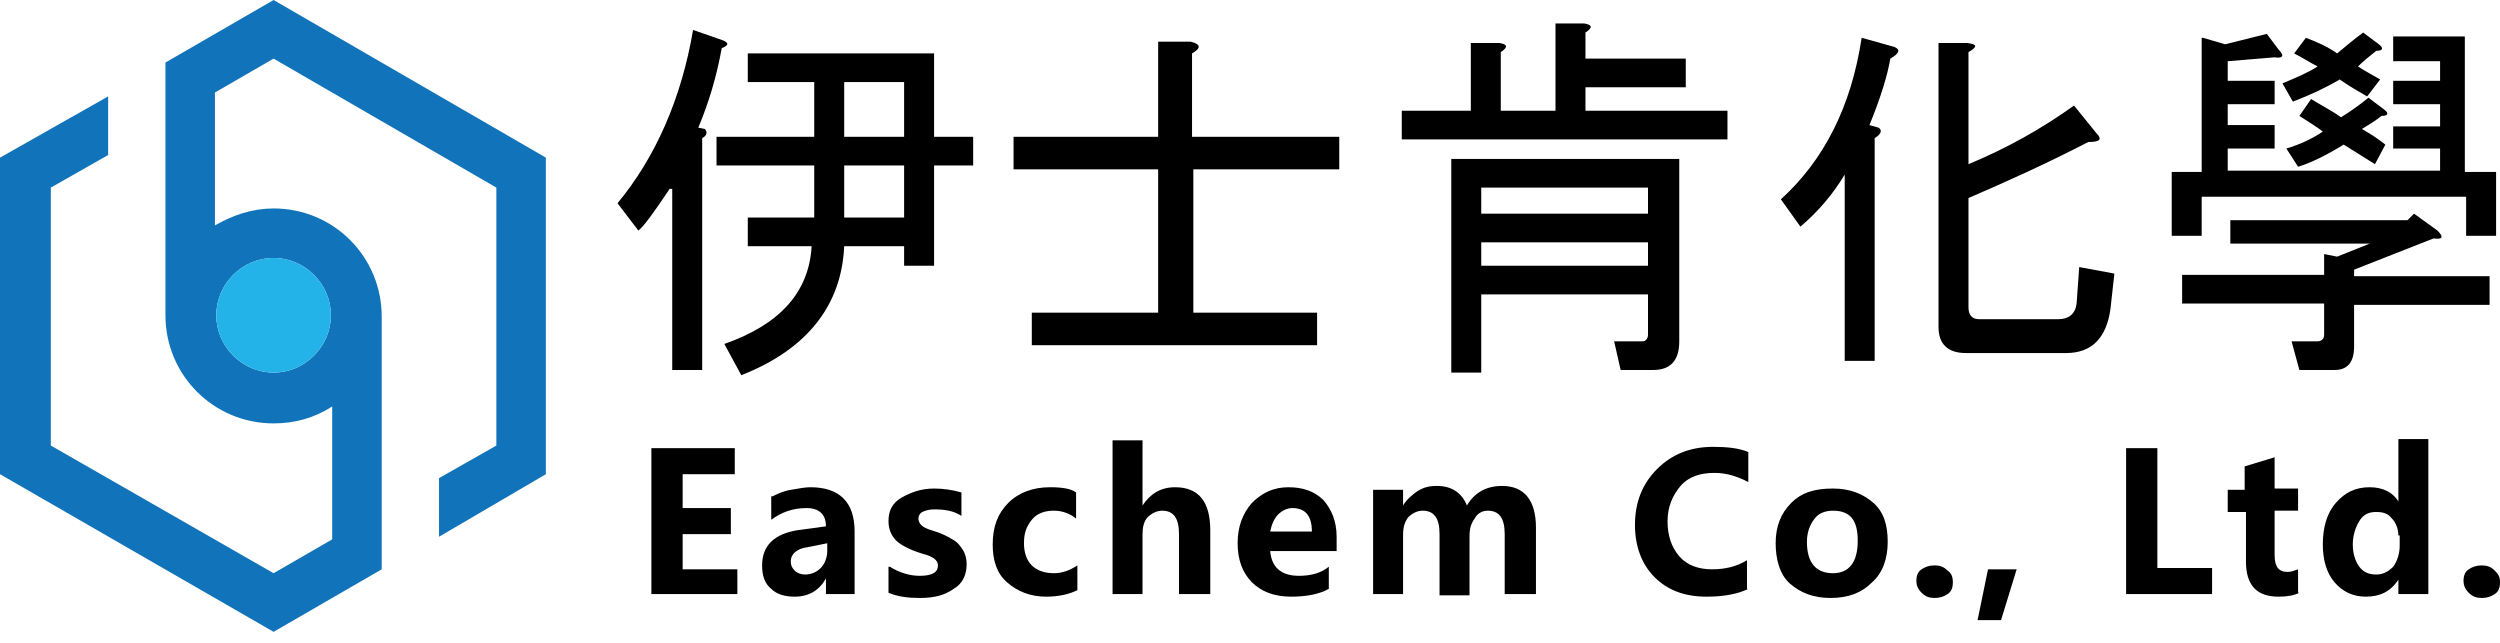 <svg width="210" height="54" viewBox="0 0 210 54" fill="none" xmlns="http://www.w3.org/2000/svg">
<g clip-path="url(#clip0_1037_60)">
<path d="M22.981 0L13.898 5.253V26.483C13.898 31.516 17.947 35.565 22.981 35.565C24.732 35.565 26.373 35.128 27.905 34.143V45.305L22.981 48.15L4.268 37.426V15.758L9.083 13.022V8.098L0 13.241V39.833L22.981 53.075L32.064 47.822V26.592C32.064 21.558 28.015 17.509 22.981 17.509C21.23 17.509 19.588 18.056 18.056 18.932V7.77L22.981 4.924L41.694 15.758V37.426L36.879 40.161V45.086L45.852 39.833V13.241L22.981 0ZM22.981 21.668C25.607 21.668 27.796 23.856 27.796 26.483C27.796 29.109 25.607 31.298 22.981 31.298C20.354 31.298 18.166 29.109 18.166 26.483C18.166 23.856 20.354 21.668 22.981 21.668Z" fill="#1173BA"/>
<path d="M22.981 21.668C25.607 21.668 27.796 23.856 27.796 26.483C27.796 29.109 25.607 31.297 22.981 31.297C20.355 31.297 18.166 29.109 18.166 26.483C18.166 23.856 20.355 21.668 22.981 21.668Z" fill="#24B3E8"/>
<path d="M56.248 15.867C54.935 17.837 54.06 19.041 53.622 19.369L51.871 17.071C55.045 13.241 57.233 8.317 58.218 2.517L60.735 3.392C61.282 3.611 61.173 3.83 60.626 4.049C60.188 6.456 59.531 8.645 58.656 10.724L59.203 10.834C59.422 11.053 59.422 11.381 58.984 11.6V31.079H56.467V15.867H56.248ZM62.814 20.683V18.275H68.395V13.898H60.188V11.49H68.395V6.894H62.814V4.487H78.463V11.49H81.746V13.898H78.463V22.324H75.946V20.683H70.912C70.693 25.607 67.848 29.328 62.267 31.516L60.844 28.89C65.55 27.248 67.958 24.513 68.177 20.683H62.814ZM70.912 6.894V11.49H75.946V6.894H70.912ZM75.946 13.898H70.912V18.275H75.946V13.898Z" fill="black"/>
<path d="M112.497 11.49V14.226H100.24V26.264H110.636V28.999H86.671V26.264H97.286V14.226H85.139V11.49H97.286V3.502H100.021C100.897 3.721 100.897 4.049 100.131 4.487V11.49H112.497Z" fill="black"/>
<path d="M123.549 3.611H125.957C126.613 3.721 126.723 3.939 126.066 4.377V9.302H130.662V1.97H133.07C133.726 2.079 133.836 2.298 133.179 2.736V4.924H141.605V7.332H133.179V9.302H145.107V11.709H117.749V9.302H123.549V3.611V3.611ZM138.432 28.124V24.732H124.424V31.297H121.908V13.351H141.058V28.671C141.058 30.313 140.292 31.079 138.87 31.079H136.134L135.587 28.671H137.994C138.213 28.671 138.432 28.452 138.432 28.124ZM124.424 17.947H138.432V15.758H124.424V17.947ZM124.424 20.354V22.324H138.432V20.354H124.424Z" fill="black"/>
<path d="M149.594 16.743C153.205 13.46 155.503 8.973 156.379 3.173L159.114 3.939C159.662 4.158 159.552 4.487 158.786 4.924C158.567 6.238 158.02 8.098 157.035 10.505L157.801 10.724C158.13 10.943 158.02 11.271 157.473 11.6V30.313H154.956V14.664C153.971 16.305 152.767 17.728 151.235 19.041L149.594 16.743ZM177.608 22.981L177.28 25.935C176.952 28.343 175.748 29.656 173.559 29.656H165.133C163.601 29.656 162.835 28.89 162.835 27.467V3.611H165.243C166.118 3.721 166.118 3.939 165.352 4.377V13.788C168.526 12.475 171.48 10.834 174.216 8.864L176.076 11.162C176.624 11.709 176.405 11.928 175.42 11.928C171.809 13.788 168.416 15.32 165.352 16.634V25.826C165.352 26.483 165.68 26.811 166.228 26.811H172.903C173.778 26.811 174.325 26.373 174.435 25.498L174.654 22.433L177.608 22.981Z" fill="black"/>
<path d="M185.05 3.174L186.911 3.721L190.412 2.845L191.397 4.158C191.944 4.706 191.726 4.924 191.069 4.815L187.129 5.143V6.785H191.069V8.755H187.129V10.505H191.069V12.475H187.129V14.336H204.967V12.475H201.027V10.615H204.967V8.755H201.027V6.785H204.967V5.143H201.027V3.064H207.046V14.445H209.672V19.807H207.155V16.524H184.941V19.807H182.424V14.445H184.941V3.174H185.05ZM204.42 20.026L197.744 22.652V23.2H209.125V25.607H197.744V29.109C197.744 30.422 197.197 31.079 196.103 31.079H193.148L192.492 28.671H194.68C195.009 28.671 195.227 28.452 195.227 28.124V25.498H183.299V23.09H195.227V21.339L196.322 21.558L199.057 20.464H187.348V18.494H202.231L202.778 17.947L204.748 19.369C205.295 19.917 205.186 20.136 204.42 20.026ZM192.601 8.536L191.726 7.004C193.039 6.457 194.024 6.019 194.68 5.581C194.024 5.253 193.367 4.815 192.71 4.487L193.695 3.174C194.571 3.502 195.556 3.94 196.322 4.487C196.978 3.94 197.744 3.283 198.51 2.736L199.824 3.721C200.261 4.049 200.152 4.268 199.605 4.268C199.057 4.706 198.51 5.143 198.073 5.581C198.729 6.019 199.386 6.347 199.933 6.675L198.839 8.098C198.073 7.66 197.307 7.223 196.541 6.675C195.227 7.441 194.024 7.989 192.601 8.536ZM195.118 11.053C194.571 10.615 193.805 10.177 193.148 9.739L194.133 8.317C195.009 8.864 195.884 9.302 196.65 9.849C197.525 9.302 198.291 8.755 198.948 8.207L200.261 9.192C200.699 9.521 200.59 9.739 200.042 9.739C199.495 10.177 198.948 10.505 198.401 10.834C199.167 11.271 199.824 11.709 200.371 12.147L199.495 13.789C198.62 13.241 197.744 12.694 196.869 12.147C195.446 13.022 194.133 13.679 193.039 14.007L192.054 12.475C193.148 12.147 194.133 11.709 195.118 11.053Z" fill="black"/>
<path d="M61.938 49.901H54.716V37.645H61.72V39.833H57.342V42.678H61.391V44.867H57.342V47.822H61.938V49.901Z" fill="black"/>
<path d="M64.893 41.694C65.331 41.475 65.769 41.256 66.425 41.147C67.082 41.037 67.629 40.928 68.067 40.928C70.474 40.928 71.787 42.131 71.787 44.648V49.901H69.38V48.588C68.833 49.573 67.957 50.12 66.754 50.12C65.878 50.12 65.222 49.901 64.784 49.463C64.237 49.026 64.018 48.369 64.018 47.493C64.018 45.852 65.003 44.867 66.972 44.539L69.38 44.211C69.38 43.226 68.833 42.678 67.738 42.678C66.644 42.678 65.659 43.007 64.784 43.663V41.694H64.893ZM67.848 45.962C66.972 46.071 66.425 46.509 66.425 47.165C66.425 47.493 66.535 47.712 66.754 47.931C66.972 48.15 67.301 48.26 67.629 48.26C68.176 48.26 68.614 48.041 68.942 47.712C69.27 47.384 69.489 46.837 69.489 46.29V45.633L67.848 45.962Z" fill="black"/>
<path d="M74.742 47.603C75.618 48.15 76.493 48.369 77.259 48.369C78.354 48.369 78.791 48.041 78.791 47.494C78.791 47.056 78.354 46.728 77.478 46.509C76.384 46.18 75.618 45.743 75.29 45.414C74.852 44.977 74.633 44.429 74.633 43.773C74.633 42.898 74.961 42.241 75.727 41.803C76.493 41.365 77.369 41.037 78.463 41.037C79.229 41.037 79.995 41.147 80.761 41.365V43.335C80.105 42.898 79.338 42.788 78.463 42.788C78.025 42.788 77.697 42.898 77.478 43.007C77.259 43.116 77.15 43.335 77.15 43.554C77.15 43.992 77.478 44.32 78.244 44.539C79.01 44.758 79.667 45.086 79.995 45.305C80.433 45.524 80.652 45.852 80.871 46.18C81.089 46.509 81.199 46.946 81.199 47.384C81.199 48.26 80.871 49.026 80.105 49.463C79.338 50.011 78.463 50.229 77.259 50.229C76.274 50.229 75.399 50.12 74.633 49.792V47.603H74.742Z" fill="black"/>
<path d="M90.5 49.573C89.843 49.901 88.968 50.12 87.874 50.12C86.56 50.12 85.466 49.682 84.591 48.916C83.715 48.15 83.387 47.056 83.387 45.742C83.387 44.21 83.825 43.116 84.7 42.241C85.576 41.365 86.779 40.928 88.202 40.928C89.187 40.928 89.953 41.037 90.391 41.365V43.554C89.843 43.116 89.187 42.897 88.53 42.897C87.764 42.897 87.108 43.116 86.67 43.663C86.232 44.211 86.013 44.758 86.013 45.633C86.013 46.399 86.232 47.056 86.67 47.493C87.108 47.931 87.764 48.15 88.53 48.15C89.187 48.15 89.843 47.931 90.5 47.493V49.573Z" fill="black"/>
<path d="M101.553 49.901H99.036V44.867C99.036 43.554 98.599 42.897 97.614 42.897C97.176 42.897 96.738 43.116 96.41 43.444C96.082 43.773 95.972 44.32 95.972 44.867V49.901H93.455V36.988H95.972V42.46C96.629 41.475 97.504 40.928 98.708 40.928C100.678 40.928 101.663 42.131 101.663 44.539V49.901H101.553Z" fill="black"/>
<path d="M112.496 46.29H106.696C106.805 47.603 107.571 48.369 109.103 48.369C110.088 48.369 110.964 48.15 111.62 47.603V49.463C110.854 49.901 109.76 50.12 108.447 50.12C107.024 50.12 105.93 49.682 105.164 48.916C104.398 48.15 103.96 47.056 103.96 45.633C103.96 44.21 104.398 43.116 105.164 42.241C106.039 41.365 107.024 40.928 108.228 40.928C109.432 40.928 110.417 41.256 111.183 42.022C111.839 42.788 112.277 43.773 112.277 45.086V46.29H112.496ZM110.198 44.648C110.198 43.335 109.651 42.678 108.556 42.678C108.118 42.678 107.681 42.897 107.352 43.226C107.024 43.554 106.805 44.101 106.696 44.648H110.198Z" fill="black"/>
<path d="M128.911 49.901H126.394V44.867C126.394 43.554 125.956 42.897 124.971 42.897C124.533 42.897 124.095 43.116 123.877 43.554C123.548 43.992 123.439 44.429 123.439 45.086V50.01H120.922V44.867C120.922 43.554 120.484 42.897 119.499 42.897C119.062 42.897 118.624 43.116 118.296 43.444C117.967 43.882 117.858 44.32 117.858 44.977V49.901H115.341V41.146H117.858V42.46C118.186 41.912 118.624 41.584 119.062 41.256C119.609 40.928 120.047 40.818 120.703 40.818C121.907 40.818 122.782 41.365 123.22 42.46C123.877 41.365 124.862 40.818 126.175 40.818C128.035 40.818 129.02 42.022 129.02 44.32V49.901H128.911Z" fill="black"/>
<path d="M146.858 49.463C145.982 49.901 144.779 50.12 143.356 50.12C141.496 50.12 140.073 49.573 138.979 48.478C137.884 47.384 137.337 45.852 137.337 44.101C137.337 42.131 137.994 40.599 139.197 39.396C140.401 38.192 141.933 37.535 143.903 37.535C145.107 37.535 146.092 37.645 146.858 37.973V40.49C145.982 40.052 145.107 39.724 144.013 39.724C142.809 39.724 141.824 40.052 141.167 40.818C140.511 41.584 140.073 42.569 140.073 43.773C140.073 44.977 140.401 45.962 141.058 46.727C141.714 47.493 142.699 47.822 143.794 47.822C144.888 47.822 145.873 47.603 146.748 47.056V49.463H146.858Z" fill="black"/>
<path d="M149.155 45.633C149.155 44.211 149.593 43.116 150.469 42.241C151.344 41.365 152.438 41.037 153.97 41.037C155.393 41.037 156.487 41.475 157.363 42.241C158.238 43.007 158.567 44.101 158.567 45.524C158.567 46.946 158.129 48.15 157.253 48.916C156.378 49.792 155.284 50.229 153.752 50.229C152.329 50.229 151.235 49.792 150.359 49.026C149.484 48.26 149.155 46.946 149.155 45.633ZM151.782 45.524C151.782 47.275 152.548 48.15 153.97 48.15C155.284 48.15 156.05 47.275 156.05 45.414C156.05 43.663 155.393 42.898 153.97 42.898C153.314 42.898 152.767 43.116 152.438 43.554C152.001 44.101 151.782 44.758 151.782 45.524Z" fill="black"/>
<path d="M160.975 48.807C160.975 48.369 161.084 48.041 161.412 47.822C161.741 47.603 162.069 47.493 162.507 47.493C162.945 47.493 163.273 47.603 163.601 47.931C163.929 48.15 164.039 48.478 164.039 48.916C164.039 49.354 163.929 49.682 163.601 49.901C163.273 50.12 162.945 50.229 162.507 50.229C162.069 50.229 161.741 50.12 161.412 49.791C161.084 49.463 160.975 49.135 160.975 48.807Z" fill="black"/>
<path d="M169.4 47.822L168.087 52.09H166.117L166.993 47.822H169.4Z" fill="black"/>
<path d="M185.815 49.901H178.593V37.645H181.219V47.712H185.815V49.901Z" fill="black"/>
<path d="M193.147 49.792C192.71 50.01 192.163 50.12 191.397 50.12C189.536 50.12 188.661 49.135 188.661 47.165V43.007H187.129V41.146H188.551V39.177L191.068 38.411V41.037H193.038V42.897H191.068V46.618C191.068 47.603 191.397 48.041 192.163 48.041C192.491 48.041 192.71 47.931 193.038 47.822V49.792H193.147Z" fill="black"/>
<path d="M203.981 49.901H201.464V48.697C200.808 49.682 199.932 50.12 198.729 50.12C197.634 50.12 196.759 49.682 196.102 48.916C195.446 48.15 195.117 47.056 195.117 45.743C195.117 44.32 195.446 43.116 196.212 42.241C196.978 41.365 197.853 40.928 199.057 40.928C200.151 40.928 201.027 41.365 201.464 42.131V36.879H203.981V49.901V49.901ZM201.464 44.977C201.464 44.429 201.246 43.882 200.917 43.554C200.589 43.116 200.151 43.007 199.604 43.007C198.947 43.007 198.51 43.226 198.181 43.773C197.853 44.32 197.634 44.977 197.634 45.743C197.634 46.509 197.853 47.165 198.181 47.603C198.51 48.041 198.947 48.26 199.604 48.26C200.151 48.26 200.589 48.041 201.027 47.603C201.355 47.165 201.574 46.509 201.574 45.852V44.977H201.464Z" fill="black"/>
<path d="M206.936 48.807C206.936 48.369 207.045 48.041 207.373 47.822C207.702 47.603 208.03 47.494 208.468 47.494C208.905 47.494 209.234 47.603 209.562 47.931C209.89 48.26 210 48.478 210 48.916C210 49.354 209.89 49.682 209.562 49.901C209.234 50.12 208.905 50.229 208.468 50.229C208.03 50.229 207.702 50.12 207.373 49.792C207.045 49.463 206.936 49.135 206.936 48.807Z" fill="black"/>
</g>
<defs>
<clipPath id="clip0_1037_60">
<rect width="210" height="53.075" fill="white"/>
</clipPath>
</defs>
</svg>
